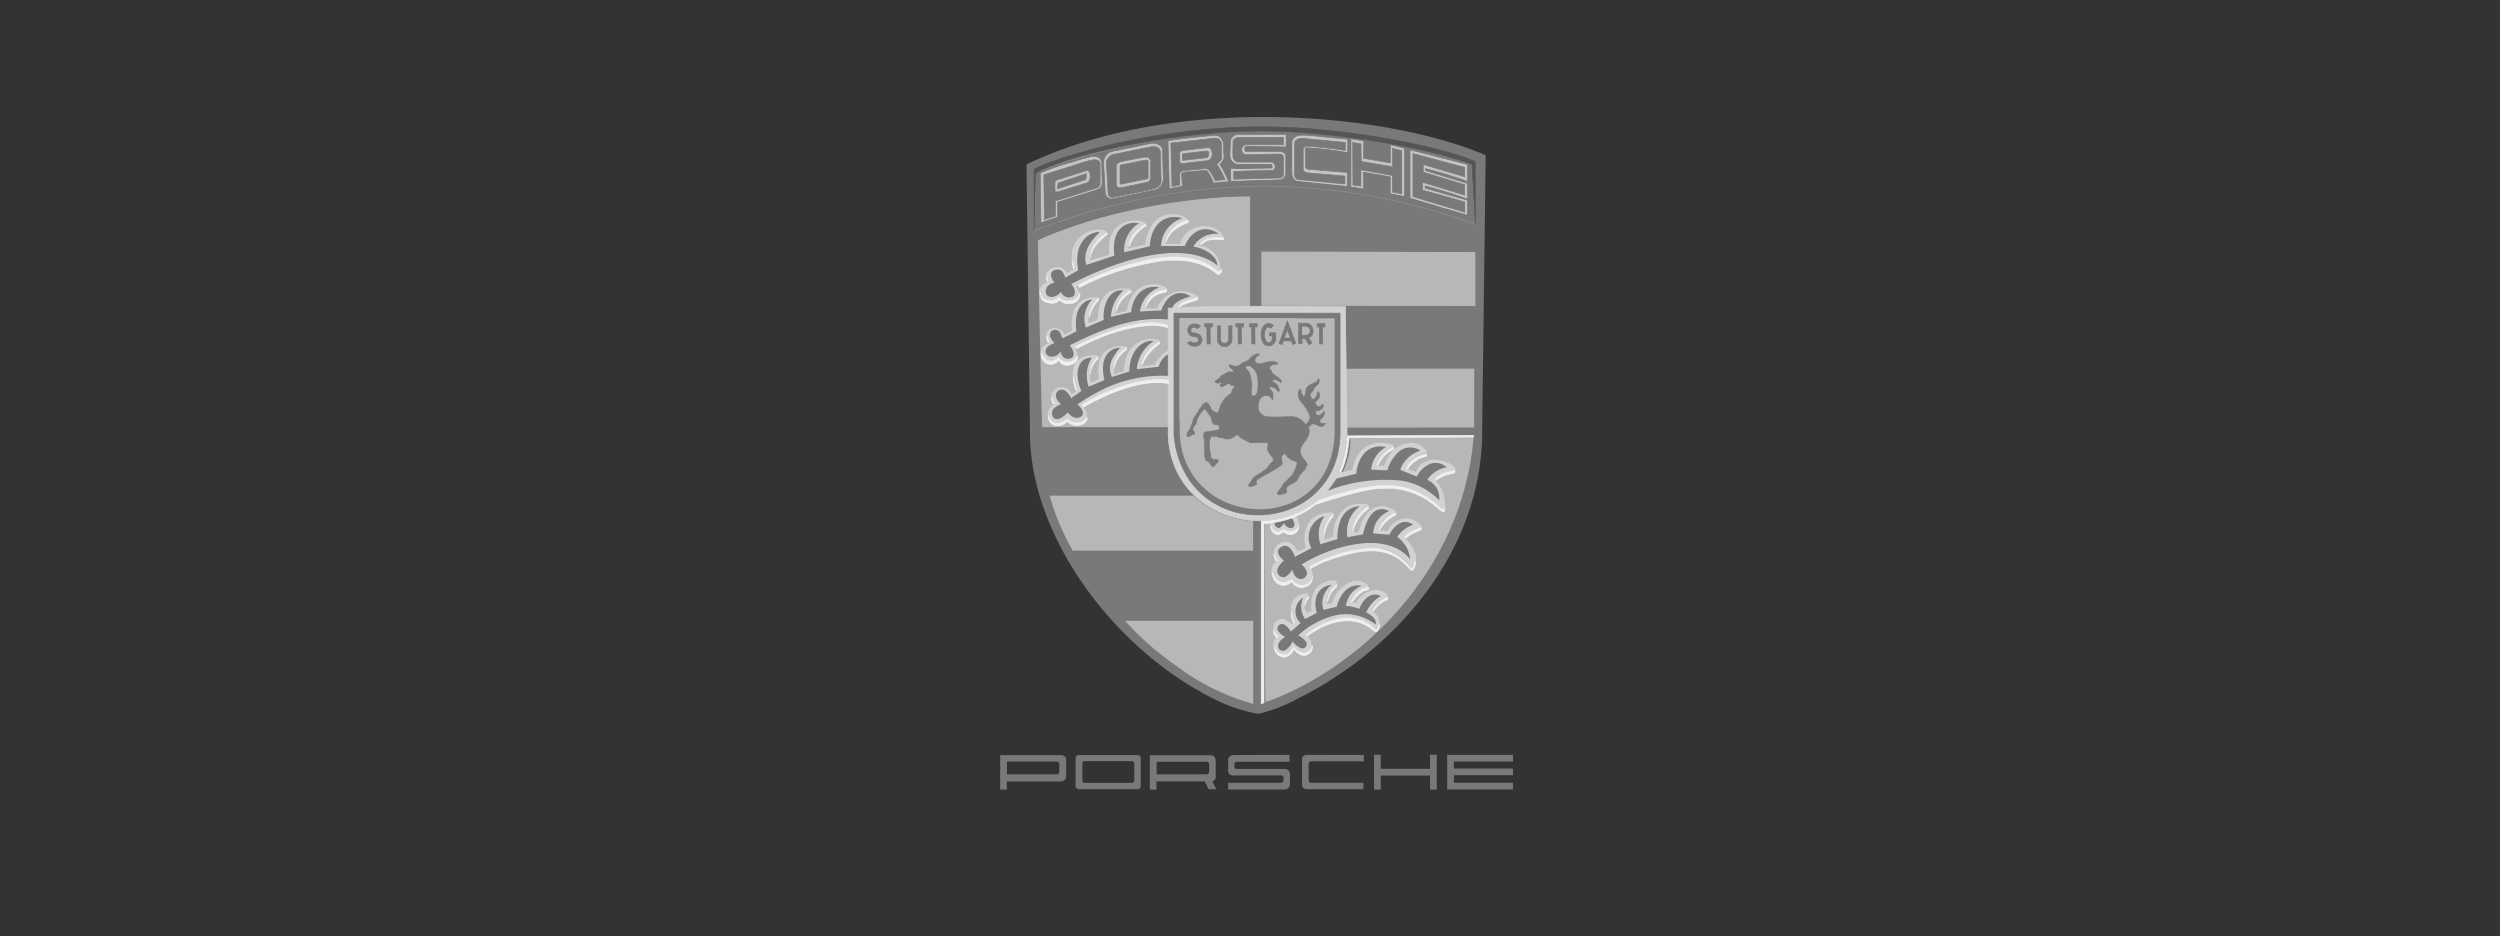 <svg id="Layer_1" data-name="Layer 1" xmlns="http://www.w3.org/2000/svg" xmlns:xlink="http://www.w3.org/1999/xlink" viewBox="0 0 267 100"><rect x="0" y="0" width="267" height="100" fill="#333333" stroke="none"/><defs><style>.cls-1,.cls-2,.cls-7{fill:none;}.cls-1{clip-rule:evenodd;}.cls-11,.cls-3,.cls-9{fill:#78797a;}.cls-4,.cls-6{fill:#b7b7b7;}.cls-10,.cls-11,.cls-12,.cls-14,.cls-4,.cls-8,.cls-9{fill-rule:evenodd;}.cls-5{clip-path:url(#clip-path);}.cls-7{stroke:#909191;}.cls-10,.cls-11,.cls-12,.cls-13,.cls-14,.cls-7{stroke-miterlimit:2.61;stroke-width:0.07px;}.cls-14,.cls-8{fill:#d3d2d2;}.cls-10{fill:#f1efef;stroke:#f1efef;}.cls-11,.cls-12{stroke:#78797a;}.cls-12{fill:#c5c4c4;}.cls-13{fill:#575553;stroke:#575553;}.cls-14{stroke:#d3d2d2;}</style><clipPath id="clip-path"><path class="cls-1" d="M143.41,50.41a8.38,8.38,0,0,0,.82-3.68l13.15,0C156.16,61.2,145,71.5,135.14,75l-.09-19.09a9.86,9.86,0,0,0,8.36-5.47Z"/></clipPath></defs><title>porsche-8</title><rect class="cls-2" width="267" height="100"/><path class="cls-3" d="M109.58,17.58c16.1-7.7,38.66-5.49,49.09-1l-.37,29c.2,13.13-9.24,23.83-19.64,29a17,17,0,0,1-4.1,1.62,1.25,1.25,0,0,1-.41,0,17.49,17.49,0,0,1-3.54-1.1C119.36,70,109.81,57.31,110,45.84l-.37-28.26Z"/><path class="cls-4" d="M111.29,45.62l-.47-20a59.3,59.3,0,0,1,22.72-4.69V45.62Z"/><g class="cls-5"><rect class="cls-6" x="135.06" y="46.7" width="22.32" height="28.27"/></g><path class="cls-7" d="M110.48,24.65a67.94,67.94,0,0,1,23.78-4.76,65.58,65.58,0,0,1,23.28,4.06l-.35-6.45a69,69,0,0,0-14-2.95,69.18,69.18,0,0,0-12.15-.46c-8,.54-16.35,2.49-20.44,4.41l-.14,6.15Z"/><path class="cls-8" d="M143,50.46l.5-.67-.22.65,1.16-.27c.51-2.75,2.41-3.15,4.13-2.72.38.09.23.29.07.38a3.13,3.13,0,0,0-1.64,1.92l.11,0,.71,0c1-3,4-2.94,4.57-1.43A3.07,3.07,0,0,0,150.23,50l.13.11.88.28c.67-1.93,3.38-1.33,4.15-.47v.3c-.26.27-1.17,0-2.14,1l.12.17a3.48,3.48,0,0,1,.93,2.58c-.07.35-.1.51-.36.37-4.27-4-8.63-2.29-13.46-.76L143,50.46Z"/><path class="cls-8" d="M135.65,55.79a13.07,13.07,0,0,0,2.75-.72c.19.39.43.65.31,1.16a1.06,1.06,0,0,1-.64.55.86.86,0,0,1-.48,0,1.43,1.43,0,0,1-.51-.28,1.57,1.57,0,0,1-.41.3.86.86,0,0,1-.37,0c-.44-.14-.54-.62-.65-1Z"/><path class="cls-8" d="M136.44,59.87a1.64,1.64,0,0,1-.39-1.05,1.31,1.31,0,0,1,1.53-.93,1.68,1.68,0,0,1,1,1l.86-.36c-.55-2.73,1-3.8,2.68-3.78.51,0,.31.14.26.28a3.06,3.06,0,0,0-.89,2.6l.89-.32c0-1.54.82-3.9,3.55-3.46.46.11.26.23.18.34a3.61,3.61,0,0,0-1.63,2.69l.63-.06c.38-1.8,1.64-3.63,3.84-2.31.21.13.21.23.08.35a3.09,3.09,0,0,0-1.74,1.78l.94.06a2.08,2.08,0,0,1,3.43-.7c.25.2.15.34.09.41a5.12,5.12,0,0,0-1.7,1c.85,1,1.48,1.77,1.05,3.08-.17.3-.35.26-.52,0-1.44-1.95-3.57-2.31-6.25-1.67a14.58,14.58,0,0,0-4.4,1.65,1.89,1.89,0,0,1,.27,1.14,1.3,1.3,0,0,1-1.43.92,1.52,1.52,0,0,1-.78-.62,1.58,1.58,0,0,1-1.26.33,1.73,1.73,0,0,1-.89-1.17,1,1,0,0,1,.49-1.09l.13-.08Z"/><path class="cls-8" d="M137,69.9A1.31,1.31,0,0,1,136,69a1.14,1.14,0,0,1,.35-.94l.14-.15a1.14,1.14,0,0,1-.5-.67,1,1,0,0,1,.93-1.15,1.55,1.55,0,0,1,1,.59l.22-.14.06-.06c-.82-1.73-.09-3,1.25-3.1.43,0,.27.17.21.25a1.49,1.49,0,0,0-.1,1.81l.5-.17c-.17-1.44.25-3.25,2.43-3.29.34,0,.27.28.24.42a2.39,2.39,0,0,0-1.06,1.93c.05.07,0,.16.06.21l.56-.14c.31-1.45,2.27-3.12,3.71-2,.23.21.15.29.1.36-.8,0-1.5.88-1.88,1.47a.13.13,0,0,0,.14.07l.47.13c.43-.94,1.92-2,3.18-1.06.3.22.15.3.12.39a3.13,3.13,0,0,0-1.64,1.41l.11.14c.32.25.85.68.67,1.24a1.16,1.16,0,0,1-.27.61c-.11.06-.12,0-.2,0-2.36-2.27-5.62-.83-7.36.59l.14.13c.23.28.53.42.51,1.11a1.18,1.18,0,0,1-.8.76,1.33,1.33,0,0,1-1.15-.67s0,0-.05,0a1.16,1.16,0,0,1-1.18.83Z"/><path class="cls-9" d="M141.66,52.54a11.82,11.82,0,0,0,1.08-1.43l2.11-.52a3.81,3.81,0,0,1,.93-2.27,2.42,2.42,0,0,1,2.24-.57s0,0,0,0a3.09,3.09,0,0,0-1.58,2.39,16.75,16.75,0,0,0,1.73.08,4.19,4.19,0,0,1,1.37-2.09,1.9,1.9,0,0,1,2.16,0,3.31,3.31,0,0,0-2.09,1.86.23.23,0,0,0,0,.22l1.64.66h.09a2.63,2.63,0,0,1,1.52-1.37,1.77,1.77,0,0,1,1.64.4,3.21,3.21,0,0,0-2,1.24.15.15,0,0,0,0,.15,2.1,2.1,0,0,1,1.21,2.15,7.1,7.1,0,0,0-4-2.1,16.77,16.77,0,0,0-8,1.11Z"/><path class="cls-9" d="M136.09,55.75c.63-.13,1.24-.27,1.86-.45a1.72,1.72,0,0,1,.28.62c.07.44-.28.52-.54.45a1,1,0,0,1-.56-.46s0,0-.06,0a1,1,0,0,1-.4.46.34.34,0,0,1-.33-.07.71.71,0,0,1-.25-.55Z"/><path class="cls-10" d="M143,50.45c.56-.26.93-2,1.1-3.7l13.26-.06v-.19l-13.51.05a12.58,12.58,0,0,1-.85,3.9Z"/><path class="cls-10" d="M147.12,49.77a5.79,5.79,0,0,1,.28-.53A3.27,3.27,0,0,1,148.83,48a.22.22,0,0,0,0-.24,3.26,3.26,0,0,0-1.72,1.78c-.07.11,0,.16,0,.21Z"/><path class="cls-10" d="M150.22,50a.15.15,0,0,0,.12.1,3,3,0,0,1,2-1.36.19.19,0,0,0,0-.25A2.85,2.85,0,0,0,150.22,50Z"/><path class="cls-10" d="M153.27,51.18a.14.14,0,0,0,.13.11,3.35,3.35,0,0,1,1.81-.71.41.41,0,0,0,.18-.2V50.2h-.06c0,.13-.18.1-.3.14a2.71,2.71,0,0,0-1.76.85Z"/><path class="cls-10" d="M154.31,54l0,.44c-.06.3-.25.23-.41.1l-.17-.14a15.92,15.92,0,0,0-1.43-1.08,8.1,8.1,0,0,0-3.94-1.17,11.26,11.26,0,0,0-2.94.33c-1.62.35-3.3.89-4.93,1.41a8.31,8.31,0,0,1-2.82,1.53,12.68,12.68,0,0,1-2.68.53V75.06l-.29.09,0-19.55a10.5,10.5,0,0,0,5.74-2c.62-.26,1.27-.45,1.93-.65,3.53-1.09,7.63-2.15,11.1,1a5.42,5.42,0,0,0,.5.41.18.18,0,0,0,.28,0l.07-.33Z"/><path class="cls-9" d="M138,60.84a1.9,1.9,0,0,1-.78.79.66.66,0,0,1-.79-.77c0-.25.34-.7.7-1-.32-.26-.67-.56-.62-1-.08-.05.26-.65.87-.55.3.07.68.43.92,1.16l1.75-.93a2.38,2.38,0,0,1,1.41-3.42,3.3,3.3,0,0,0-.44,3l1.81-.54c0-2.4,1-3.43,2.4-3.52a3.42,3.42,0,0,0-1.33,3.31l1.67-.3c.24-1.16,1-3.39,2.79-2.48a2.66,2.66,0,0,0-1.7,2.38l1.72.14c.67-1.27,1.7-1.73,2.55-1.06a3.22,3.22,0,0,0-1.71,1.3,3.29,3.29,0,0,1,1.39,2.39c-1.12-1.45-3.2-1.93-5.2-1.7A15.5,15.5,0,0,0,139,60.3a1.53,1.53,0,0,1,.6.87.69.69,0,0,1-.7.68c-.54-.06-.74-.56-.89-1Z"/><path class="cls-10" d="M136.31,59.94l.13-.08a1.71,1.71,0,0,1-.37-.77,1.27,1.27,0,0,0,.24.85Z"/><path class="cls-10" d="M141.44,57.17a3.63,3.63,0,0,1,.93-2,.17.17,0,0,0-.05-.19,3.11,3.11,0,0,0-.88,2.17Z"/><path class="cls-10" d="M144.47,56.87a4.12,4.12,0,0,1,1.7-2.54.13.13,0,0,0-.09-.18,3.52,3.52,0,0,0-1.61,2.72Z"/><path class="cls-10" d="M147.25,56.61h.09A3.9,3.9,0,0,1,149.09,55c0-.07,0-.17-.06-.21a3.24,3.24,0,0,0-1.77,1.82Z"/><path class="cls-10" d="M150,57.37l.13.12c1-.85,1.56-.66,1.68-1l-.08-.16c-.11.21-.91.17-1.73,1Z"/><path class="cls-10" d="M151.15,60a1.17,1.17,0,0,1-.16.78c-.19.27-.3.09-.43,0-2-2.37-4.44-2.43-8.69-.95a11.87,11.87,0,0,0-1.88.88l-.1-.19a15,15,0,0,1,5.62-1.88,5.1,5.1,0,0,1,5,1.87c.11.15.32.36.5,0l.1-.48Z"/><path class="cls-10" d="M140.18,61.61c-.07.89-.6,1-1,1.14a1.16,1.16,0,0,1-1.2-.62c-1.09.94-2.13,0-2.14-1.09.38,1,1,1.61,2.15.85a1.21,1.21,0,0,0,2.23-.28Z"/><path class="cls-9" d="M137.22,68a1.65,1.65,0,0,1-.78-.76.5.5,0,0,1,.64-.57,1.56,1.56,0,0,1,.76.8l1.06-.92a1.71,1.71,0,0,1,.27-2.71,2.36,2.36,0,0,0,.21,2.27l1.26-.65c-.51-1.78.3-2.87,1.6-3a2.39,2.39,0,0,0-.9,2.67l1.43-.33c.23-1,1.06-2.56,2.67-2.24a2.71,2.71,0,0,0-1.7,2.15,4.35,4.35,0,0,1,1.43.32c.35-.94,1.26-1.94,2.3-1.36a3.62,3.62,0,0,0-1.56,1.74c.61.31,1.17.74,1,1.29a5.19,5.19,0,0,0-3.9-1.06,8.77,8.77,0,0,0-4.36,2.22,2.15,2.15,0,0,1,.89.78.47.47,0,0,1-.55.6,1.86,1.86,0,0,1-.93-.77,2.13,2.13,0,0,1-.83,1,.53.53,0,0,1-.71-.64c.13-.37.26-.48.67-.77Z"/><path class="cls-10" d="M136.39,68.1l.14-.15a1.11,1.11,0,0,1-.52-.67.86.86,0,0,0,.37.82Z"/><path class="cls-10" d="M138.18,66.58h0l.07-.09a3.94,3.94,0,0,1-.35-1.19,2.48,2.48,0,0,0,.28,1.29Z"/><path class="cls-10" d="M139.37,64.72h0a1.49,1.49,0,0,1,.41-.87c0-.08,0-.14-.08-.17a1.43,1.43,0,0,0-.34,1Z"/><path class="cls-10" d="M141.77,64.32a2.81,2.81,0,0,1,1-1.66c0-.08,0-.2,0-.24a2.33,2.33,0,0,0-1,1.9Z"/><path class="cls-10" d="M144.28,64.29l.13,0c.52-.68,1-1.22,1.73-1.29a.21.21,0,0,0,0-.26c-.95.09-1.41.81-1.87,1.52Z"/><path class="cls-10" d="M146.58,65.18c0,.06,0,.12.08.12a3.13,3.13,0,0,1,1.48-1.24l.08-.06,0-.22a2.88,2.88,0,0,0-1.61,1.4Z"/><path class="cls-10" d="M147.32,66.6a1,1,0,0,1-.2.76c-.14.22-.27.07-.4,0-2-1.76-4.79-1.14-7.08.56l-.15-.13c1.43-1.19,4.8-3,7.26-.66.11.06.2.23.39,0l.18-.49Z"/><path class="cls-10" d="M140.14,69a1.08,1.08,0,0,1-.89.76,1.48,1.48,0,0,1-1.09-.69c-.23.43-.55.87-1,.86a1.29,1.29,0,0,1-1.09-.84,1.16,1.16,0,0,0,1.07,1.1c.48,0,.9-.47,1.07-.87a1.45,1.45,0,0,0,1.06.7,1,1,0,0,0,.91-1Z"/><path class="cls-10" d="M135.71,56.08c.2.76.88,1,1.38.42a1,1,0,0,0,1.63-.37.92.92,0,0,1-1.63.64c-.58.64-1.4.26-1.38-.69Z"/><path class="cls-9" d="M110.85,46.52a17.17,17.17,0,0,0,1,5.58h15a8.62,8.62,0,0,1-2.15-5.55l-13.89,0Z"/><path class="cls-4" d="M112.1,52.94h15.37a10.06,10.06,0,0,0,6.36,2.7v3.17H114.56a27.14,27.14,0,0,1-2.46-5.86Z"/><path class="cls-9" d="M115,59.61h18.84l0,5.91H119.22a26.54,26.54,0,0,1-2.5-3.14A24.07,24.07,0,0,1,115,59.61Z"/><path class="cls-4" d="M120.13,66.3h13.71v8.88a24.56,24.56,0,0,1-8.12-4,32,32,0,0,1-5.59-4.9Z"/><path class="cls-4" d="M111,25.59a50.15,50.15,0,0,1,6.74-2.42l-6.46,13.11L111,25.59Z"/><path class="cls-11" d="M110.8,45.63H111l-.18-20c7.68-3.55,18-4.77,22.72-4.69l0,11.75h.26V20.6c-3.06-.33-16.63,1.38-23.31,4.85l.31,20.19Z"/><path class="cls-8" d="M111.86,30.11a1.14,1.14,0,0,1-.09-1,1.3,1.3,0,0,1,1.32-.57c.43,0,.61.33.86.63l.66-.36c-.94-3.6,2.18-4.66,3.31-4.19.19.07.39.16.18.39a3.23,3.23,0,0,0-1.7,2.8l2.07-.6c-.43-3.82,2.8-3.88,3.63-3.51.34.13.3.31,0,.44a3.27,3.27,0,0,0-1.64,2.4l1.82-.41c.67-4.31,3.93-3.21,4.37-2.89.28.18.17.46,0,.45-1.41.57-2,1.15-2.25,2.34H126a2.72,2.72,0,0,1,4.49-1.11c.2.31.15.6-.11.54-1.75-.21-2.33.53-2.32.78a2.46,2.46,0,0,1,2.27,2.47c-.18.67-.59.34-.66.23-3-2.64-9-1.21-14.7,1.65,1,1.46-1.32,2.32-1.94,1.3a1.28,1.28,0,0,1-1.84,0,1.13,1.13,0,0,1,.62-1.73Z"/><path class="cls-8" d="M112,36.63c-1-1.43,1-2.29,1.69-.88l.8-.4c-.26-2.29.62-3.63,2.53-3.61.34,0,.34.07.22.26a3,3,0,0,0-1,2.45,1.93,1.93,0,0,0,.81-.24.39.39,0,0,0,.19-.29c.2-3.33,2.27-3.09,3.19-3.12.37,0,.35.27.14.42a2.79,2.79,0,0,0-1.46,2.22h.22a4.48,4.48,0,0,0,1-.26c.48-2.7,2.42-3.17,4-2.61.45.16.24.56,0,.57a2.19,2.19,0,0,0-2,1.81l1.24,0a2.84,2.84,0,0,1,4.15-1.42c.44.26.22.38.06.45-.52.21-1.74.4-1.95,1l-1,2c-2.18-1.08-7.08.63-10,2.21.84,1.83-1.36,2.19-1.86,1.17-1.25,1.24-2.85-.86-1-1.71Z"/><path class="cls-8" d="M112.6,43.23a1.11,1.11,0,1,1,1.84-1.13l.54-.29c-1.36-3.61,1-3.9,2-3.87.37,0,.31.22.21.33a2.38,2.38,0,0,0-.68,2.61l.86-.41c-.53-3.64,2.12-3.55,2.67-3.51.37,0,.33.29.25.34A2.57,2.57,0,0,0,119,39.94l1-.29c.22-3.26,2.43-3.6,3.43-3.41.68.11.47.32.23.52a4.36,4.36,0,0,0-1.79,2.35l1.44-.16a4.07,4.07,0,0,1,1.52-1.59v3.47a9,9,0,0,0-3.46.18,19.38,19.38,0,0,0-5.73,2.37c1.52,2.09-1.25,2.34-1.62,1.52-2.12,1.53-2.77-1.16-1.4-1.67Z"/><path class="cls-9" d="M112.6,30.14a1.22,1.22,0,0,1-.35-.92.61.61,0,0,1,.52-.41c.5-.08.74.08,1,.84l1.39-.79c-.47-2.25.51-4,2.32-4.11-.65.68-1.94,1.9-1.46,3.55l3-1c-.36-2.69,1.07-3.73,2.63-3.46a3.33,3.33,0,0,0-1.58,3.1l2.73-.64c.13-2.37,1.64-3.53,3.49-3A3.25,3.25,0,0,0,124,26.27l2.53,0c.69-1.57,2.05-2.38,3.66-1.29a2.83,2.83,0,0,0-2.75,1.36c1.2.16,2.56,1,2.57,2-3.58-2.86-10.74-.56-15.6,2,.53.6.45,1.19.17,1.33a.93.93,0,0,1-1.27-.49c-.57.67-1.31.63-1.52.3s-.19-1.05.83-1.29Z"/><polygon class="cls-10" points="111.77 29.54 111.82 30.01 111.92 30.01 111.77 29.54 111.77 29.54"/><path class="cls-10" d="M111.13,31.3c0,.77.34,1,1.06,1.08a1.12,1.12,0,0,0,1-.35,1.1,1.1,0,0,0,1.13.38,1,1,0,0,0,1-1.18,1,1,0,0,1-1,.88,1.12,1.12,0,0,1-1.21-.37,1.28,1.28,0,0,1-1.14.34.94.94,0,0,1-.89-.79Z"/><path class="cls-10" d="M115.25,30.61l0,0-.1-.15a27.32,27.32,0,0,1,8.59-2.89c2.85-.39,4.87.19,6.09,1.26.29.27.48.22.65-.13a.54.54,0,0,1-.14.5.29.29,0,0,1-.43,0c-1.73-1.45-4.08-1.56-6.18-1.28a27.93,27.93,0,0,0-8.44,2.78Z"/><path class="cls-10" d="M128.2,26l0,.08h.15a1.56,1.56,0,0,1,.89-.46,6.29,6.29,0,0,1,1.38,0l.06,0,0,0v-.15a.1.1,0,0,0,0-.07c-1-.06-2-.08-2.5.7Z"/><path class="cls-10" d="M124.52,25.88a2.68,2.68,0,0,1,.77-1.2,4.35,4.35,0,0,1,1.56-.88l.07-.08v-.16l-.11,0a3.05,3.05,0,0,0-2.32,2.31s0,0,0,0Z"/><path class="cls-10" d="M120.59,26.36a4,4,0,0,1,1.81-2.24V24l-.07-.05a3.88,3.88,0,0,0-1.1.92,2.45,2.45,0,0,0-.65,1.52Z"/><path class="cls-10" d="M116.45,27.51v0a2.71,2.71,0,0,1,.24-.78,4.37,4.37,0,0,1,.49-.7,8.26,8.26,0,0,1,1.07-1v-.13l0,0h-.07A4.35,4.35,0,0,0,117,26a2.5,2.5,0,0,0-.54,1.55Z"/><path class="cls-10" d="M114.64,28.67h.05c0-.28-.08-.55-.11-.83a4.12,4.12,0,0,0,.06.83Z"/><path class="cls-9" d="M112.63,36.63c-1-.92-.26-1.59.28-1.37.24.09.42.37.54.88l1.52-.75c-.39-2.65,1-3.38,1.66-3.4a3,3,0,0,0-.66,3l1.91-.82c-.15-1.7.69-3.36,2.1-3.14a4,4,0,0,0-1.33,2.82l2.16-.52c.15-1.72,1.34-3,3-2.63a3.2,3.2,0,0,0-2.07,2.58c.75-.06,1.51-.1,2.28-.11.63-1.76,1.9-2.29,3.11-1.54-.7.28-1.64.51-1.92,1.25l-.36,1.26c-3.78-.41-7.32,1.1-10.6,2.74.76,1,.36,1.43-.15,1.44s-.66-.27-.85-.75a1.09,1.09,0,0,1-1.26.47c-.43-.24-.65-1,.7-1.41Z"/><path class="cls-10" d="M111.91,36.51l.13-.06a2,2,0,0,1-.23-.55,1.23,1.23,0,0,0,.1.61Z"/><path class="cls-10" d="M116.33,33.89h0a4,4,0,0,1,1-1.83c.06-.08,0-.16,0-.17a2.73,2.73,0,0,0-1,2Z"/><path class="cls-10" d="M119.21,33.25a3.2,3.2,0,0,1,1.56-2,.14.14,0,0,0,0-.2,2.63,2.63,0,0,0-1.56,2.23Z"/><path class="cls-10" d="M122.4,32.81a2.28,2.28,0,0,1,2-1.56.3.3,0,0,0,.2-.19v-.17c-.14,0-.06.15-.33.14a2,2,0,0,0-1.88,1.79Z"/><path class="cls-10" d="M125.86,32.85H126c0-.06,0-.07,0-.1.84-.54,1.85-.57,1.92-.79s0-.15-.08-.18c-.72.3-1.76.38-2,1.06Z"/><path class="cls-10" d="M114.89,37l.11.22c4.76-2.5,8.43-2.82,9.85-2.15v-.26c-2.11-.92-6,.19-10,2.2Z"/><path class="cls-10" d="M111.24,37.74a1,1,0,0,0,1.83.71c.52,1.09,2.24.42,2-.45a1.15,1.15,0,0,1-2,.19c-.52.42-1.31.75-1.83-.45Z"/><path class="cls-9" d="M113.33,43.17c-.84-.69-.6-1.35-.17-1.51s.83.09,1.24.86l1.09-.76c-.85-2-.3-3.6,1.11-3.56a3.62,3.62,0,0,0-.32,3.1l1.68-.71c-.62-2.59.69-3.43,1.66-3.46-.5.67-1.49,1.67-.88,3.13l1.88-.58c0-2.5,1.67-3.44,2.6-3.25a3.92,3.92,0,0,0-1.81,3l2.34-.26a2.2,2.2,0,0,1,1.09-1.39l0,2.37a14.38,14.38,0,0,0-7.6,1.72,22,22,0,0,0-2.17,1.32c1,.89.53,1.33.1,1.42s-.79-.14-1.14-.56c-.83.9-1.4.82-1.58.44-.27-.55,0-1,.89-1.33Z"/><path class="cls-10" d="M112.52,43.14l.11-.05a2.48,2.48,0,0,1-.32-.65,1.09,1.09,0,0,0,.21.71Z"/><path class="cls-10" d="M114.93,41.69l.08,0a6.41,6.41,0,0,1-.39-1.5,4.09,4.09,0,0,0,.31,1.53Z"/><path class="cls-10" d="M116.45,39.94a2.4,2.4,0,0,1,.82-1.61c0-.08.06-.09,0-.18a2,2,0,0,0-.78,1.79Z"/><path class="cls-10" d="M119,39.28a3.06,3.06,0,0,1,1.32-1.93c.05-.09,0-.13,0-.19h0A2.52,2.52,0,0,0,119,39.28Z"/><path class="cls-10" d="M121.92,38.94a4.14,4.14,0,0,1,1.91-2.42s0,0,0,.05,0,.13,0,.15A5.16,5.16,0,0,0,122,38.94s0,0,0,0Z"/><path class="cls-10" d="M111.95,44.39c.43,1.3,1.43.79,2.08.39a1.38,1.38,0,0,0,2.1-.18c-.06.92-1.59,1.13-2.1.4-.74.69-2,.73-2.08-.61Z"/><path class="cls-10" d="M115.8,43.41l-.15-.18c2.49-1.56,6.24-3,9.16-2.59v.3c-3.09-.49-6.5,1.09-9,2.47Z"/><path class="cls-9" d="M134.67,20.49V26.1H157.6V24.7a45.54,45.54,0,0,0-9.78-3,62.17,62.17,0,0,0-13.15-1.26Z"/><polygon class="cls-4" points="134.71 26.87 134.71 32.66 157.57 32.68 157.57 26.92 134.71 26.87 134.71 26.87"/><polygon class="cls-9" points="143.71 33.49 143.71 38.53 157.55 38.54 157.54 33.49 143.71 33.49 143.71 33.49"/><polygon class="cls-4" points="143.72 39.38 157.45 39.37 157.44 45.66 143.71 45.67 143.72 39.38 143.72 39.38"/><path class="cls-9" d="M110.46,24.6l0-6.53c4.87-2.19,15.27-4.72,24.88-4.52,8.3.17,17.08,1.65,22.23,3.67l0,6.64-.31-6.38a74.89,74.89,0,0,0-23-3.53c-9.91.07-20.94,2.83-23.66,4.54l-.14,6.1Z"/><path class="cls-12" d="M111.19,23.82c.56-.22,1.2-.45,1.76-.6l0-1.62,4.23-1.33a.8.8,0,0,0,.53-.59l-.05-2.3c0-.16-.11-.77-1.08-.66a18.65,18.65,0,0,0-1.94.55,22.67,22.67,0,0,0-3.53,1.21l.06,5.35Z"/><path class="cls-11" d="M113,22V21.6l4.11-1.29c.27-.1.6-.23.65-.59l0,.41a.7.7,0,0,1-.51.6L113,22Z"/><path class="cls-11" d="M111.27,23.81l0,.43c.58-.19,1.12-.41,1.64-.53v-.49c-.57.17-1.11.36-1.68.59Z"/><path class="cls-12" d="M117.86,17.31l.19,3.47c.16.22.31.6.85.49l4.64-1a1.24,1.24,0,0,0,.71-.94L124.16,16c-.09-.52-.63-.72-1.16-.7l-4.34.89a1.31,1.31,0,0,0-.8,1.12Z"/><path class="cls-11" d="M118.12,20.89c0,.42.3.85.54.87a14.8,14.8,0,0,0,2.22-.4L122,21.1c.54-.11,1.09-.22,1.47-.34s.6-.39.74-1v-.42a1.23,1.23,0,0,1-.69.92l-4.76,1a.67.67,0,0,1-.67-.43Z"/><path class="cls-12" d="M124.74,15.05l.14,5.15a8.5,8.5,0,0,1,1.39-.28l-.07-1.35a.39.39,0,0,1,.19-.18l2.2-.18a.34.34,0,0,1,.32.07,3.47,3.47,0,0,1,.66,1.28,10.85,10.85,0,0,1,1.64-.14,8.8,8.8,0,0,0-.92-1.87,1.2,1.2,0,0,0,.44-.71l-.09-1.7c-.14-.27-.34-.76-1-.69-1.64.18-3.81.37-4.92.6Z"/><path class="cls-11" d="M125,20.19a1.52,1.52,0,0,0,0,.4,5.07,5.07,0,0,1,1.26-.14l0-.51a8.31,8.31,0,0,0-1.25.25Z"/><path class="cls-11" d="M126.25,19a4,4,0,0,1,1.08-.15c.91-.08,1.08-.1,1.46-.12a2.38,2.38,0,0,1,.79,1.37,16.15,16.15,0,0,1,1.65-.17,3.44,3.44,0,0,0-.17-.44,12.56,12.56,0,0,0-1.5.15,2.64,2.64,0,0,0-.19-.55,2.74,2.74,0,0,0-.35-.61c-.11-.17-.22-.23-.36-.21l-2.16.19c-.15,0-.28.11-.26.2l0,.35Z"/><path class="cls-11" d="M130.34,17.55l.16.27a.6.6,0,0,0,.16-.25.4.4,0,0,0,.06-.16c0-.13,0-.3,0-.44a1.23,1.23,0,0,1-.41.58Z"/><path class="cls-12" d="M137.36,14.34v1.27c0,.08,0,.09-.24.13l-4-.07a.31.31,0,0,0-.09.5l3.73,0c.32.09.56.21.56.43l0,2a.68.68,0,0,1-.65.63l-5.23.19V18l4.41-.09v-.25a.19.19,0,0,0-.14-.09l-3.49,0a1,1,0,0,1-.87-.8l.06-1.78a.9.9,0,0,1,1-.62Z"/><path class="cls-11" d="M131.45,19.4v.4l5.2-.12a.66.66,0,0,0,.66-.58v-.47c-.08.29-.22.56-.62.58-1.42.07-2.86.07-4.26.14l-1,0Z"/><path class="cls-11" d="M131.4,16.83v.41A.94.94,0,0,0,132,18l3.84-.06v-.24a.17.17,0,0,1-.07-.08l-3.61,0a.94.94,0,0,1-.79-.72Z"/><path class="cls-11" d="M137.36,15.72v.47l-.27,0a1.78,1.78,0,0,0-.34-.13l-3.72,0a.28.28,0,0,1,.08-.45l4,.08.19,0Z"/><path class="cls-12" d="M143.92,19.92l-5.31-.54a.75.75,0,0,1-.64-.74c0-1.17,0-2.34,0-3.52a.94.94,0,0,1,.86-.67c.77-.08,3.41.29,5.11.41v1.47a30.4,30.4,0,0,0-4.37-.54l-.07,0-.07.07v1.93c0,.24.21.27.36.3l4.1.33v1.46Z"/><path class="cls-11" d="M138,18.68v.46a.81.81,0,0,0,.85.74l5.09.5v-.44h-.11l-5.17-.52a.74.74,0,0,1-.66-.72Z"/><path class="cls-11" d="M139.46,16.33V15.9a.23.23,0,0,1,.13-.09,41.06,41.06,0,0,1,4.37.52v.44l0,0h-.09l0,0c-1.26-.22-2.79-.38-4.26-.5v0l-.06,0Z"/><path class="cls-12" d="M144.22,20a9.68,9.68,0,0,1,1.4.21l0-1.79,2.86.5V20.7L150,21V15.85l-1.51-.39V17.4l-2.85-.49,0-1.86-1.36-.22V20Z"/><path class="cls-11" d="M144.22,20v.47a8.86,8.86,0,0,1,1.37.18l0-.44a8.8,8.8,0,0,0-1.39-.21Z"/><path class="cls-11" d="M145.61,18.4l2.81.49v.46c-1-.16-1.86-.3-2.8-.5V18.4Z"/><path class="cls-11" d="M148.44,20.72v.47a10.54,10.54,0,0,1,1.53.28V21l-1.53-.28Z"/><path class="cls-12" d="M150.59,16c0,.08,0,5.22,0,5.22L156.72,23l0-5.44L150.59,16Z"/><path class="cls-11" d="M150.62,21.22v.46c1.16.33,2.39.7,3.54,1,1,.29,1.85.55,2.56.81v-.47l-6.1-1.84Z"/><path class="cls-13" d="M157.56,23.93l0-6.69c-4-1.72-15.18-3.89-24-3.69-12.09.27-21.53,3.64-23.12,4.52l0,6.53.14-6.1C115.17,16,126.86,14,134.33,14c7-.07,17.25,1.52,22.87,3.53l.36,6.44Z"/><path class="cls-11" d="M111.46,23.47l1.25-.39,0-1.61,4.46-1.41a.48.48,0,0,0,.32-.35l0-2.28a.45.45,0,0,0-.24-.3,1.21,1.21,0,0,0-.4-.07,10.19,10.19,0,0,0-1.87.51l-3.5,1.1.06,4.8Z"/><path class="cls-11" d="M118.16,17.29l.19,3.44a.46.46,0,0,0,.52.36c1.53-.34,4.11-.8,4.58-1a.86.86,0,0,0,.56-.79l-.09-3.16a.66.66,0,0,0-.56-.48H123l-4.17.85a1.11,1.11,0,0,0-.68.79Z"/><path class="cls-11" d="M125.13,19.9c.29,0,.58-.09.87-.15l0-1.27h0a.55.55,0,0,1,.51-.26l2.27-.22a.91.91,0,0,1,.44.29,4.73,4.73,0,0,1,.55,1l1.07-.11a11.19,11.19,0,0,0-.7-1.36,1.1,1.1,0,0,0-.2-.28,4.67,4.67,0,0,0,.44-.43l.07-.15,0-1.67a.73.73,0,0,0-.48-.53h-.33l-4.59.52.12,4.58Z"/><path class="cls-11" d="M131.76,18.36l0,.78,5-.14a.44.44,0,0,0,.3-.28l0-2c-.05-.16-.14-.21-.4-.27l-3.69.07a.55.55,0,0,1-.3-.76.78.78,0,0,1,.3-.3l4.09,0v-.79l-4.84,0a.72.72,0,0,0-.53.35c0,.6-.05,1.17,0,1.79a.71.71,0,0,0,.5.5l3.69,0a.63.63,0,0,1,.31.44.46.46,0,0,1-.19.43l-4.24.12Z"/><path class="cls-11" d="M143.64,19.64v-.83l-4-.35a.63.63,0,0,1-.46-.28v-2.3a1,1,0,0,1,.29-.27c1.28.06,2.81.25,4.21.45l0-.85-4.6-.44c-.29,0-.71.09-.81.46l0,3.55a.5.5,0,0,0,.38.4l5,.47Z"/><polygon class="cls-11" points="144.49 19.77 145.34 19.88 145.35 18.14 148.7 18.74 148.72 20.52 149.71 20.7 149.71 16.09 148.71 15.84 148.74 17.81 145.38 17.25 145.35 15.37 144.47 15.21 144.49 19.77 144.49 19.77"/><path class="cls-11" d="M150.9,16.38V21l5.54,1.67V21.57c-1.51-.43-3-.86-4.51-1.26l0-.84,4.49,1.36v-1.1L152,18.39v-.82l4.43,1.31,0-1-5.53-1.48Z"/><path class="cls-11" d="M152.21,19.85v.25l4.48,1.27v-.12c-1.27-.46-3-1-4.48-1.4Z"/><path class="cls-11" d="M152.24,18v.22l4.41,1.34,0-.19-.28-.12c-1.36-.47-2.73-.88-4.15-1.25Z"/><path class="cls-12" d="M112.67,19.38v1c0,.14.18.11.3.11l3.25-1a1,1,0,0,0,.2-.76c0-.24-.09-.56-.36-.52l-3.15,1a.39.39,0,0,0-.23.18Z"/><path class="cls-11" d="M113,19.55l3-1a.88.88,0,0,1,0,.18.82.82,0,0,1-.06.44l-3,1Z"/><path class="cls-12" d="M119.22,17.69l0,2a.44.44,0,0,0,.25.36h.26l2.73-.57a.5.5,0,0,0,.42-.59l0-1.7a.6.6,0,0,0-.3-.41h-.37l-2.56.49c-.19.1-.36.14-.44.43Z"/><path class="cls-11" d="M119.62,19.66a.34.34,0,0,1,0-.08l0-1.9.18-.08,2.54-.5h.21a.28.28,0,0,1,.07.14l0,1.62c0,.16,0,.2-.18.25l-2.67.55Z"/><path class="cls-12" d="M126,16.27v1a.25.25,0,0,0,.15.18l.3,0,2.57-.3c.27-.09.31-.26.42-.45a1.23,1.23,0,0,0-.06-.69.64.64,0,0,0-.25-.23h-.31s-2.43.28-2.46.3a.44.44,0,0,0-.34.18Z"/><path class="cls-11" d="M126.3,16.45l.18-.06h0c.13,0,1.48-.16,2.32-.25H129l.07.09a1,1,0,0,1,0,.41c-.09.15-.1.17-.2.2l-2.57.29Z"/><path class="cls-14" d="M124.8,32.91c5-.29,12.5-.19,18.89-.18l.18,13.81c-.72,12.6-18.54,11.6-19.11,0l0-13.64Z"/><path class="cls-11" d="M125.38,33.44h17.74l0,13.08c-.43,11-16.57,11.61-17.74,0l0-13.11Z"/><path class="cls-4" d="M126,34l0,12.52c.69,10.09,15.92,10.9,16.54,0V34Z"/><path class="cls-4" d="M126,34h12.59c-.57,1.25-1.19,2.72-2.5,3.27,0,.47-1.2.62-1.44.87l-1,1a29.45,29.45,0,0,1-2.21,2.65,10.94,10.94,0,0,1-1.15.3,7.07,7.07,0,0,0-1.85.75,7.55,7.55,0,0,1-1,.9,2.17,2.17,0,0,1-1.46,1.4L126,34Z"/><path class="cls-4" d="M126,34h12c-.54,1.19-1.13,2.58-2.37,3.11,0,.45-1.14.59-1.36.83l-.94.91a27.94,27.94,0,0,1-2.1,2.52,10.3,10.3,0,0,1-1.09.29,6.75,6.75,0,0,0-1.76.71,7.16,7.16,0,0,1-.92.85A2.07,2.07,0,0,1,126,44.59L126,34Z"/><path class="cls-4" d="M126,34h11.22c-.5,1.12-1.06,2.42-2.23,2.92,0,.42-1.07.55-1.28.78l-.88.85a26.25,26.25,0,0,1-2,2.37,9.74,9.74,0,0,1-1,.27,6.3,6.3,0,0,0-1.65.67,6.68,6.68,0,0,1-.86.8,1.94,1.94,0,0,1-1.3,1.25l0-9.9Z"/><path class="cls-4" d="M126,34.05h10.51c-.47,1-1,2.27-2.09,2.73,0,.39-1,.52-1.2.73l-.82.8a24.59,24.59,0,0,1-1.85,2.22,9.06,9.06,0,0,1-1,.25,5.9,5.9,0,0,0-1.55.63,6.29,6.29,0,0,1-.8.75A1.82,1.82,0,0,1,126,43.33l0-9.27Z"/><path class="cls-4" d="M126,34h9.19a4.2,4.2,0,0,1-1.82,2.39c0,.34-.87.45-1,.64l-.72.7A21.5,21.5,0,0,1,130,39.68a8,8,0,0,1-.84.22,5.16,5.16,0,0,0-1.35.55,5.5,5.5,0,0,1-.7.65,1.59,1.59,0,0,1-1.06,1l0-8.1Z"/><path class="cls-11" d="M128.17,34.88l-.29.22a.67.67,0,0,0-.2-.12.38.38,0,0,0-.28,0,.67.67,0,0,0-.19.14.31.31,0,0,0,0,.24c0,.08.06.15.17.18s.28,0,.42.07a.72.72,0,0,1,.54.49.59.59,0,0,1,0,.4.69.69,0,0,1-.53.46,1.61,1.61,0,0,1-.47,0,.83.83,0,0,1-.51-.34l.31-.17a.5.5,0,0,0,.2.15.73.73,0,0,0,.4,0,.39.39,0,0,0,.24-.2.4.4,0,0,0,0-.21.34.34,0,0,0-.24-.22,1.45,1.45,0,0,1-.43-.07.55.55,0,0,1-.42-.43.74.74,0,0,1,0-.46.65.65,0,0,1,.49-.39,1,1,0,0,1,.43,0,.55.55,0,0,1,.39.25Z"/><polygon class="cls-11" points="128.66 34.55 129.49 34.55 129.49 34.92 129.24 34.92 129.26 36.73 128.91 36.73 128.89 34.92 128.66 34.92 128.66 34.55 128.66 34.55"/><path class="cls-11" d="M130,34.8h.37v1.57a.45.45,0,0,0,.84,0V34.8h.37v1.58a.8.8,0,0,1-1.57,0V34.8Z"/><polygon class="cls-11" points="131.99 34.55 132.82 34.55 132.82 34.92 132.57 34.92 132.59 36.73 132.24 36.73 132.22 34.92 131.99 34.92 131.99 34.55 131.99 34.55"/><polygon class="cls-11" points="133.44 34.55 134.27 34.55 134.27 34.92 134.02 34.92 134.04 36.73 133.69 36.73 133.67 34.92 133.44 34.92 133.44 34.55 133.44 34.55"/><path class="cls-11" d="M136,34.77a.72.72,0,0,0-.69-.19.73.73,0,0,0-.45.4,1.36,1.36,0,0,0-.16.51,1.73,1.73,0,0,0,0,.5,1.52,1.52,0,0,0,.26.7.6.6,0,0,0,.36.23.84.84,0,0,0,.4,0,.72.72,0,0,0,.39-.34.81.81,0,0,0,.15-.41v-.63h-.67v.34h.3a1.55,1.55,0,0,1-.07.49.47.47,0,0,1-.2.22.29.29,0,0,1-.24,0,.88.88,0,0,1-.26-.34,1,1,0,0,1-.06-.24,2,2,0,0,1,0-.53.86.86,0,0,1,.12-.34.63.63,0,0,1,.18-.18.26.26,0,0,1,.24,0,.56.56,0,0,1,.13.09l.26-.26Z"/><polygon class="cls-11" points="137.49 34.25 136.6 36.69 136.94 36.8 137.07 36.41 137.93 36.41 138.05 36.79 138.39 36.66 137.49 34.25 137.49 34.25"/><polygon class="cls-4" points="137.49 35.32 137.21 36.06 137.77 36.06 137.49 35.32 137.49 35.32"/><path class="cls-11" d="M138.69,34.51v2.18h.37v-.55h.29l.47.69.31-.2-.39-.59a.58.58,0,0,0,.46-.39,1.08,1.08,0,0,0,0-.6.76.76,0,0,0-.68-.53Z"/><path class="cls-4" d="M139.06,34.87v.91h.31c.21,0,.4-.07.5-.27a.56.56,0,0,0,0-.34.54.54,0,0,0-.48-.3Z"/><polygon class="cls-11" points="140.67 34.55 141.5 34.55 141.5 34.92 141.25 34.92 141.27 36.73 140.92 36.73 140.9 34.92 140.67 34.92 140.67 34.55 140.67 34.55"/><path class="cls-11" d="M131.34,40.95a.85.85,0,0,0-.24,0c-.21.25-.33.18-.5.32a.13.13,0,0,1-.14,0,.4.4,0,0,1-.14-.07.08.08,0,0,1,0-.11.61.61,0,0,1,.18-.15.08.08,0,0,0,0-.1.33.33,0,0,0-.22,0,.48.48,0,0,1-.14.08H130a.63.63,0,0,1-.25-.18l0,0a4,4,0,0,1,.51-.34,1,1,0,0,1,.13-.22c.25-.17.52-.29.79-.46h.58a.14.14,0,0,0,0-.13l-.47-.46c-.06-.07,0-.12,0-.15h.12a1.12,1.12,0,0,1,.36.13h.38a1.44,1.44,0,0,0,.45-.26,1.22,1.22,0,0,1,.33-.19,1,1,0,0,0,.54-.33,1.37,1.37,0,0,1,.73-.52h.25c.06,0,.06.09,0,.11a.72.72,0,0,0-.42.46.4.4,0,0,0,0,.23.6.6,0,0,0,.32.24h.41a3.33,3.33,0,0,1,.78-.22h.48a.82.82,0,0,1,.39.14c.08,0,0,.09,0,.13l-.39,0a1,1,0,0,0-.4.28.19.19,0,0,0,0,.25.41.41,0,0,1,.15.17,2.11,2.11,0,0,1,.1.26,2.62,2.62,0,0,1,.4.31,2.4,2.4,0,0,1,.46.35.48.48,0,0,1,.11.29c0,.05-.08.05-.12,0a1.37,1.37,0,0,0-.45-.25.23.23,0,0,0-.22,0l-.13.11a.07.07,0,0,0,0,.12,1,1,0,0,1,.45.27,2.11,2.11,0,0,1,.25.56.14.14,0,0,1,0,.12c-.08.08-.1.07-.15,0a1.49,1.49,0,0,0-.6-.42h-.22c-.1,0-.15.06-.06.2a1.24,1.24,0,0,1,.36.49l0,.15v.47c0,.05,0,.05-.08,0a1,1,0,0,0-.42-.36.86.86,0,0,0-.46,0,1.07,1.07,0,0,0-.49.48c-.1.23-.24,1,0,1.23a1.16,1.16,0,0,0,.8.53,13,13,0,0,0,1.92,0h.94a2,2,0,0,1,1.23.77.11.11,0,0,0,.15,0,1.62,1.62,0,0,0,.35-.55.52.52,0,0,0,0-.33,2.56,2.56,0,0,1-.09-.24,5.87,5.87,0,0,0-.85-1.27,1.42,1.42,0,0,1-.28-.57.81.81,0,0,1,0-.39.84.84,0,0,1,.16-.33c.07,0,.1,0,.12,0s0,.24,0,.32a3.42,3.42,0,0,0,.22.37.12.12,0,0,0,.17,0c.06,0,.09-.53.18-.76s.14-.24.24-.32a2.43,2.43,0,0,1,.75-.35c.12-.06.14-.11.21-.29s.15-.09.17,0a.65.65,0,0,1-.14.47,2,2,0,0,1-.28.25.88.88,0,0,0-.18.28,1.31,1.31,0,0,1-.32.45.27.27,0,0,0,0,.32,1.31,1.31,0,0,0,.15.25.16.16,0,0,0,.24,0,.85.85,0,0,0,.34-.71.07.07,0,0,1,.12,0,.59.59,0,0,1,.06.61,2.08,2.08,0,0,1-.43.46s0,.08,0,.13a.93.93,0,0,1,.21.28c0,.11.21.11.4,0a.34.34,0,0,0,.12-.11c0-.09.1-.1.13,0v.21a.81.81,0,0,1-.78.42.23.23,0,0,0,0,.31.44.44,0,0,0,.15.14.32.32,0,0,0,.32,0,1.38,1.38,0,0,0,.41-.41s0,0,0,0a.45.45,0,0,1,0,.38,1.31,1.31,0,0,1-.43.54c-.1.07,0,.18,0,.23a.64.64,0,0,0,.18.16h.41a.66.66,0,0,1-.42.31H141a5.79,5.79,0,0,0-.61-.25.31.31,0,0,0-.25,0,1,1,0,0,0-.36.29c-.06.05-.06.09,0,.13a1.33,1.33,0,0,1,0,.66c-.16.62-.64.88-.86,1.48a1.21,1.21,0,0,0,0,.67,2.69,2.69,0,0,0,.38.59,3.37,3.37,0,0,1,.29.4c0,.07.06.17,0,.21a.22.22,0,0,0-.13.18c0,.24-.07.24-.14.28a3.12,3.12,0,0,0-.58.69,1.27,1.27,0,0,0-.13.25.54.54,0,0,1-.28.34,4.43,4.43,0,0,0-.92.57c-.09.1,0,.27,0,.38a.19.19,0,0,1,0,.16c-.09.2-.47.12-.62.24a.28.28,0,0,1-.26,0c-.1,0-.1-.2,0-.3a5.68,5.68,0,0,1,.38-.51.85.85,0,0,1,.26-.41l.79-.78a3.71,3.71,0,0,0,.56-1.23c.05-.2-.06-.24-.13-.31a1.8,1.8,0,0,1-1.11-.75.14.14,0,0,0-.22,0,1.08,1.08,0,0,1-.19.2c0,.28.07.55.06.82a.78.78,0,0,1-.18.2,11.76,11.76,0,0,1-1.31.79,10.85,10.85,0,0,0-1.09.65c-.12.1-.24.18-.18.4s0,.16,0,.2l-.61.18c-.19,0-.22-.13-.19-.19a4,4,0,0,0,.34-.49,1.18,1.18,0,0,1,.44-.46c.36-.22.68-.43,1-.67a1,1,0,0,0,.28-.29,3.33,3.33,0,0,1,.41-.49.27.27,0,0,0,.15-.28.52.52,0,0,0-.11-.3,2.09,2.09,0,0,1-.46-.65.82.82,0,0,1,0-.53c.1-.29,0-.26-.11-.32-.47-.05-1.15,0-1.79,0L133,47a2,2,0,0,1-.73-.47c-.09-.12-.18-.13-.33,0a1.45,1.45,0,0,1-.58.32,1,1,0,0,1-.51,0,1.72,1.72,0,0,0-.48-.1c-.17,0-.29-.11-.45-.14s-.37,0-.55,0,0,.2-.15.29l-.06.07,0,.67a6.26,6.26,0,0,0,.14.94v.29s0,.07.1.08.14.05.15.13.13.08.23,0H130c.09,0,.14.12.07.25l-.41.47c-.08.07-.13.08-.22,0s-.26-.48-.5-.56a.41.41,0,0,1-.24-.31,10.13,10.13,0,0,1-.05-1.25,4.63,4.63,0,0,0-.08-1c-.08-.25,0-.49.19-.57a1.16,1.16,0,0,0,.32,0c.31-.14.67,0,1.17-.28,0,0,0-.15,0-.19a.78.78,0,0,0-.16-.27l-.21,0c-.32,0-.37-.21-.44-.41s0-.32-.1-.42l-.56-.78a.16.16,0,0,0-.24,0,3.24,3.24,0,0,0-.53.7,2.2,2.2,0,0,0-.19.41c0,.07,0,.21-.06.27a.94.94,0,0,1-.33.44l0,.12a.45.45,0,0,0,0,.33.51.51,0,0,1,.13.1.18.18,0,0,1,0,.22,1.71,1.71,0,0,0-.54.26s-.17,0-.22,0a.43.43,0,0,1,0-.35,1.54,1.54,0,0,1,.21-.34l.14-.16c0-.26.12-.32.15-.47l.19-.6c.14-.26.32-.46.48-.72.06-.06.07-.24.15-.28l.19-.24a.73.73,0,0,1,.32-.37c.13-.08.25-.13.38,0a2,2,0,0,1,.31.54c0,.12.14.2.22.28a1.3,1.3,0,0,1,.25.14.23.23,0,0,0,.3,0c.08-.16.14-.35.21-.53a2.58,2.58,0,0,1,1.1-1.43.34.34,0,0,0,.17-.29.76.76,0,0,1,.22-.38.13.13,0,0,0,0-.2c-.09-.07-.26-.05-.38-.11Z"/><path class="cls-4" d="M133.16,39.39a.85.85,0,0,1,.29.37,5.2,5.2,0,0,1,.27,2.09c0,.11,0,.24,0,.34a.26.26,0,0,0,.32,0,.56.56,0,0,0,.21-.36,6.65,6.65,0,0,0,0-1.6,1.31,1.31,0,0,0-.87-1.12.4.4,0,0,0-.24,0,.2.2,0,0,0,0,.29Z"/><path class="cls-4" d="M133.71,41.45a2,2,0,0,0,0,.73c.24.2.5-.15.53-.36a5.36,5.36,0,0,0,0-1.62l-.16.1c.05.18-.14.6-.19.8a.42.42,0,0,1-.23.36Z"/><path class="cls-4" d="M133.17,39.4a1,1,0,0,1,.27.33.43.43,0,0,1,.1-.15h0c.12-.12.08-.23.13-.38a1,1,0,0,0-.23-.09c-.19-.08-.44.11-.26.28Z"/><path class="cls-10" d="M115.55,43.27l.14.2a20.85,20.85,0,0,1,5.89-2.39,8.84,8.84,0,0,1,3.23-.14v-.3c-1.93-.27-5.24.25-9.25,2.63Z"/><path class="cls-3" d="M113.22,80.65h-6.4v3.67h.71v-.86h5.81a.58.58,0,0,0,.53-.62V81.2C113.88,80.67,113.44,80.65,113.22,80.65Zm-.09,1.68c0,.26-.09.37-.29.37h-5.3V81.33h5.25c.26,0,.35.13.35.27Z"/><path class="cls-3" d="M121.49,80.64h-6.28a.35.35,0,0,0-.34.36v2.93a.35.35,0,0,0,.34.36h6.28a.35.35,0,0,0,.34-.36V81A.35.35,0,0,0,121.49,80.64Zm-.35,2.74a.25.25,0,0,1-.27.23h-5a.25.25,0,0,1-.27-.23V81.52a.25.25,0,0,1,.27-.23h5a.25.25,0,0,1,.27.23Z"/><path class="cls-3" d="M129.47,83.47a.54.54,0,0,0,.37-.58V81.35c0-.44-.18-.69-.55-.69H122.8v3.67h.71v-.88h5.16l.4.84h.84Zm-.33-1.1c0,.22-.09.33-.33.33h-5.28V81.35h5.28c.22,0,.33.11.33.29Z"/><path class="cls-3" d="M137.72,80.62v.73h-5.61a.25.25,0,0,0-.27.27v.24a.23.23,0,0,0,.24.26h5.1a.56.56,0,0,1,.59.58v1a.58.58,0,0,1-.6.62h-6V83.6h5.59c.25,0,.31-.11.31-.26V83c0-.22-.37-.18-.51-.18h-4.86a.5.5,0,0,1-.53-.57V81.13c0-.33.31-.49.62-.49Z"/><path class="cls-3" d="M145.65,80.63v.68h-5.58c-.26,0-.31.18-.31.35v1.61c0,.26.07.33.25.33h5.61v.69h-6c-.51,0-.57-.35-.57-.66V81.11c0-.49.44-.49.59-.49Z"/><polygon class="cls-3" points="152.73 80.6 152.73 82.11 147.46 82.11 147.46 80.6 146.75 80.6 146.75 84.33 147.46 84.33 147.46 82.83 152.73 82.83 152.73 84.33 153.45 84.33 153.45 80.6 152.73 80.6"/><polygon class="cls-3" points="161.59 81.33 161.59 80.62 154.56 80.62 154.56 84.31 161.59 84.31 161.59 83.6 155.27 83.6 155.27 82.79 161.59 82.79 161.59 82.08 155.27 82.08 155.27 81.33 161.59 81.33"/></svg>